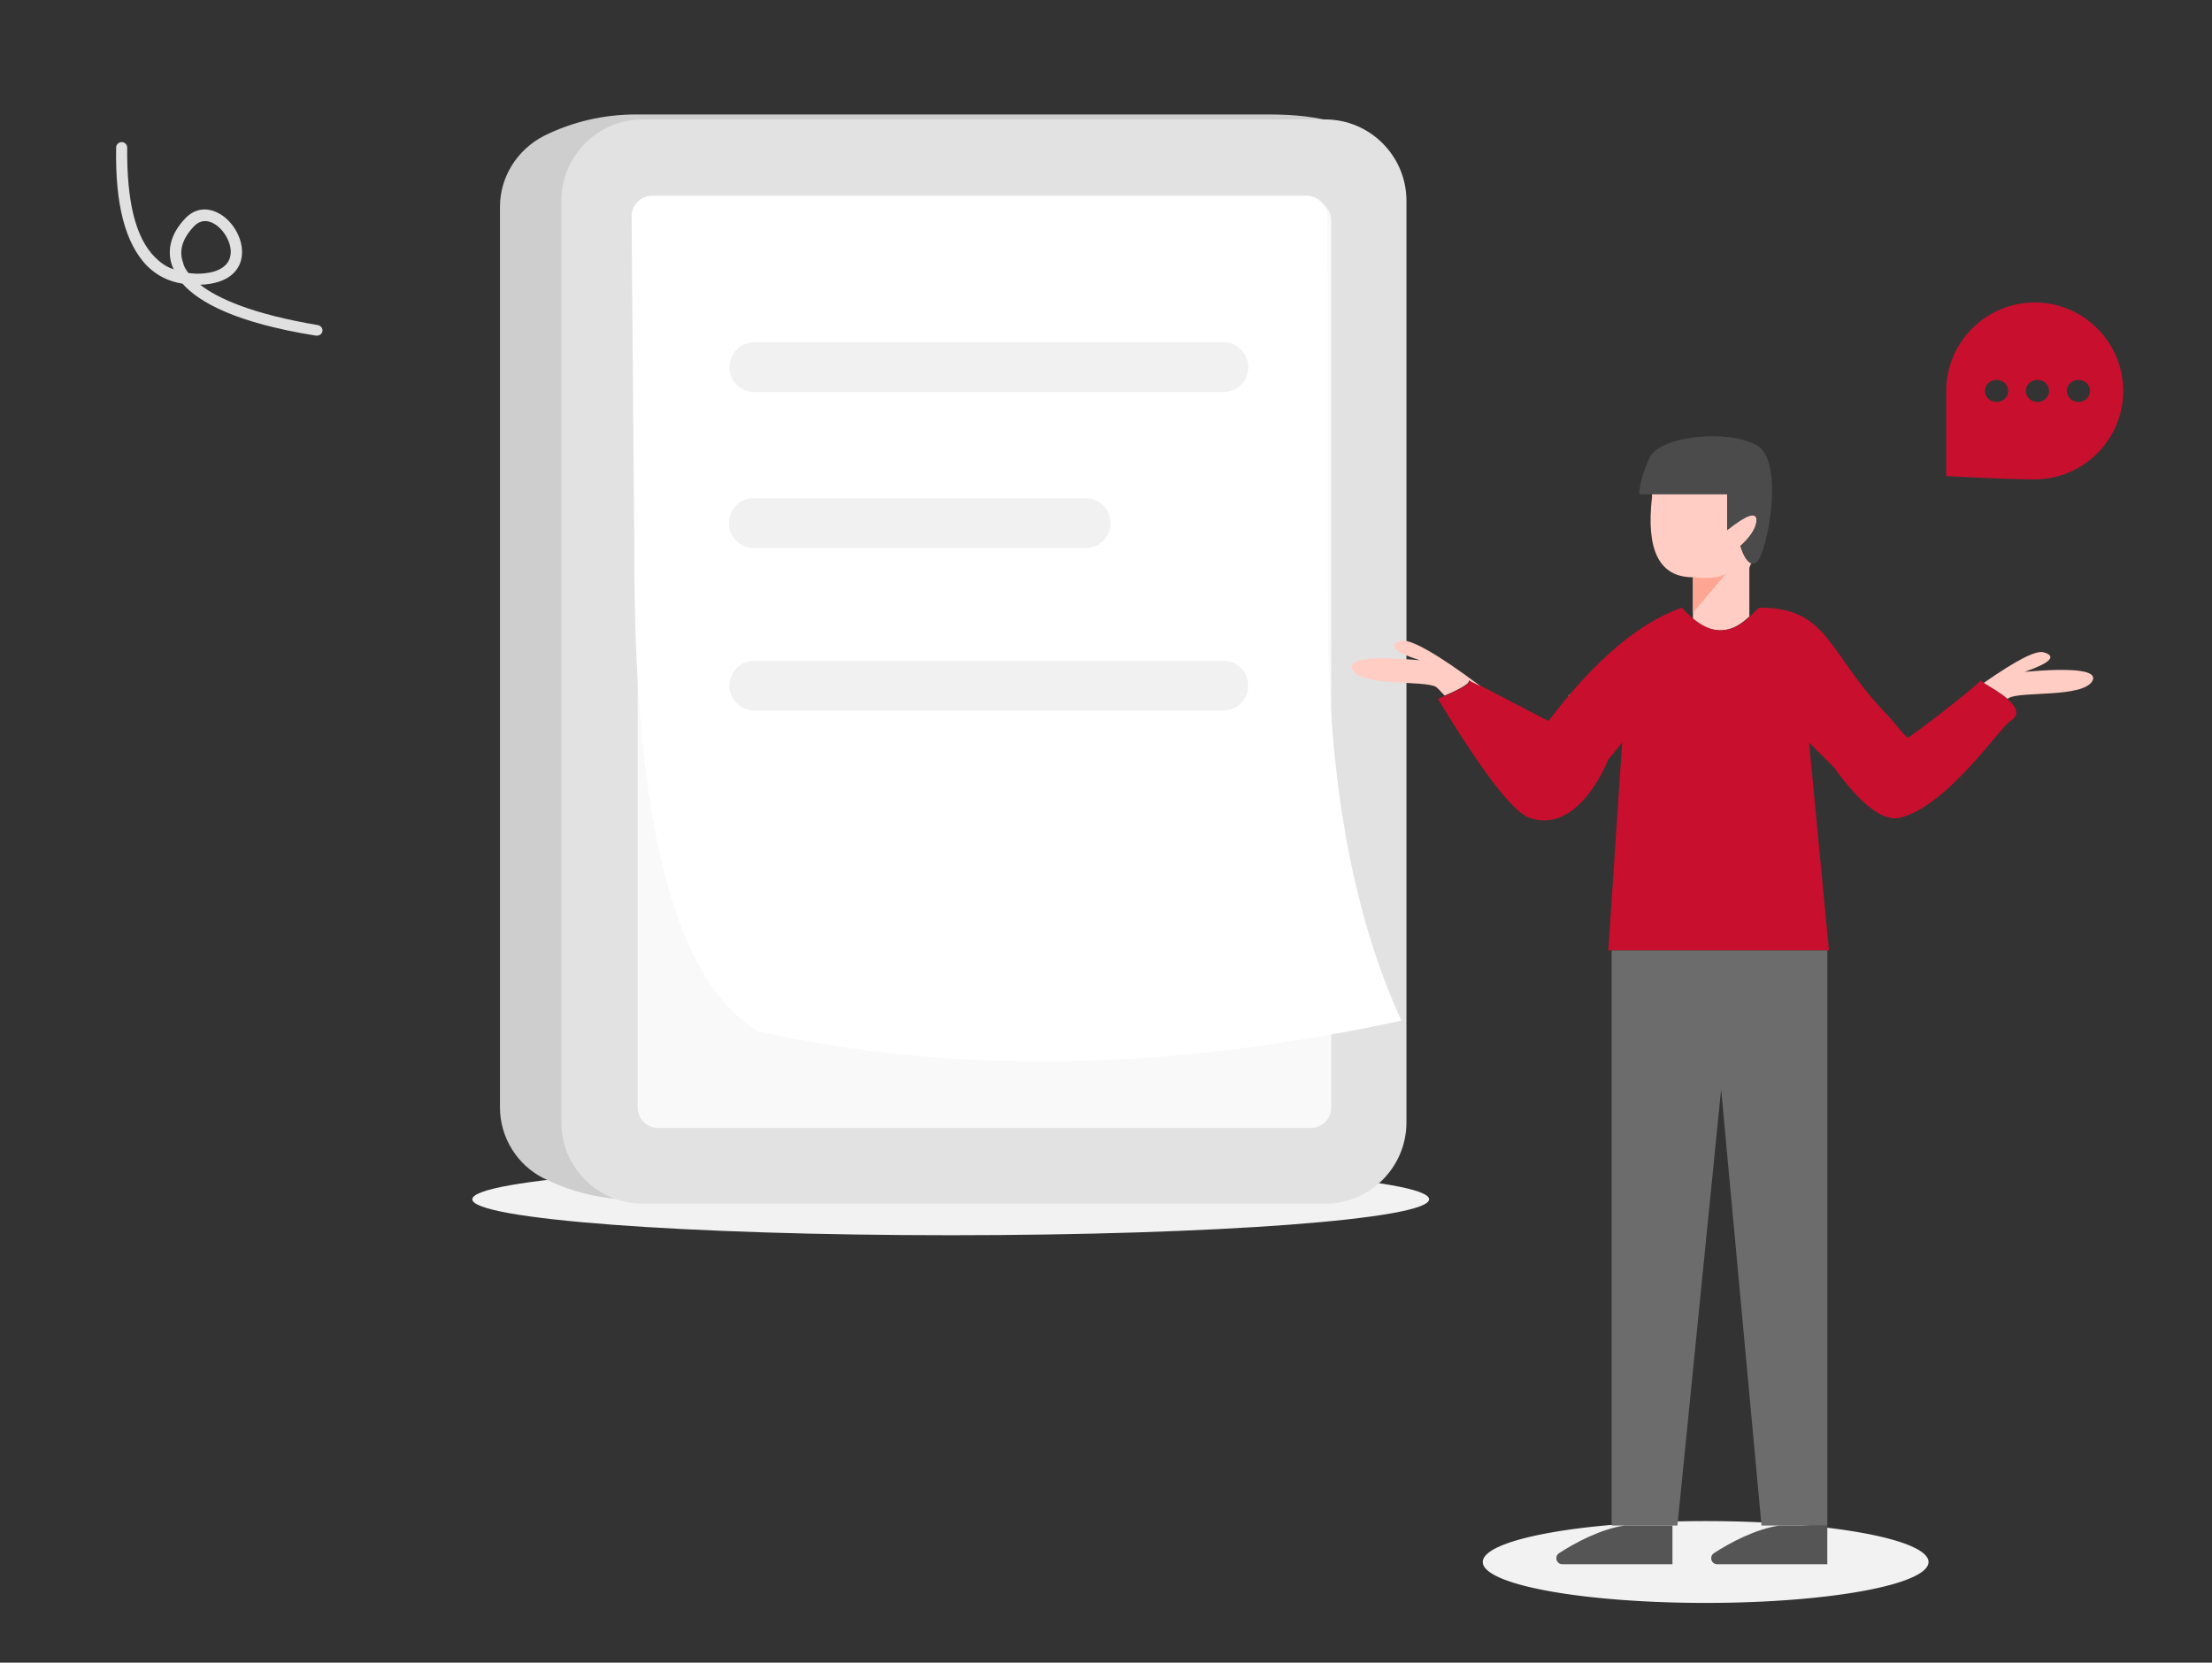 <?xml version="1.0" standalone="no"?><!DOCTYPE svg PUBLIC "-//W3C//DTD SVG 1.1//EN" "http://www.w3.org/Graphics/SVG/1.1/DTD/svg11.dtd"><svg t="1717061546823" class="icon" viewBox="0 0 1362 1024" version="1.1" xmlns="http://www.w3.org/2000/svg" p-id="5328" xmlns:xlink="http://www.w3.org/1999/xlink" width="266.016" height="200"><rect x="0" y="0" width="1362" height="1024" fill="#333333" stroke="none"/><path d="M590.154 716.494c160.394 0.341 289.798 9.876 289.798 22.135s-131.788 22.135-294.566 22.135-294.566-9.876-294.566-22.135 131.788-22.135 294.566-22.135h4.768z" fill="#F2F2F2" p-id="5329"></path><path d="M195.129 206.707h-0.681c-49.038-7.832-71.854-20.432-82.07-32.011-8.854-1.362-16.005-5.108-22.135-11.238-12.94-13.622-19.411-37.119-18.73-72.535 0-2.043 1.703-3.405 3.405-3.405 2.043 0 3.405 1.703 3.405 3.405-0.341 33.032 5.108 55.508 17.027 67.427 3.405 3.405 7.151 6.13 11.578 7.492-0.341-0.681-0.681-1.703-1.022-2.384-3.405-9.876-0.341-20.092 8.173-28.946 5.789-6.13 13.281-7.151 20.773-3.065 8.854 4.768 16.346 17.367 13.622 28.605-1.362 5.449-6.47 14.643-25.2 15.324 10.897 8.513 32.011 18.049 72.535 24.859 1.703 0.341 3.065 2.043 2.724 3.746-0.341 1.703-1.703 2.724-3.405 2.724zM116.124 168.226c1.703 0 3.405 0.341 5.108 0.341 11.578 0 18.73-3.746 20.432-10.216 2.043-7.492-3.746-17.367-10.216-20.773-3.065-1.703-7.832-2.724-12.259 2.043-4.768 5.108-9.876 12.94-6.47 22.135 0.341 1.703 1.362 4.086 3.405 6.47z" fill="#E0E0E0" p-id="5330"></path><path d="M1252.842 186.275c-29.967 0-54.486 24.519-54.486 54.486v52.443c26.221 1.362 44.27 2.043 54.486 2.043 29.967 0 54.486-24.519 54.486-54.486s-24.519-54.486-54.486-54.486z m-23.497 61.297c-4.086 0-7.151-3.065-7.151-6.811s3.065-6.811 7.151-6.811c4.086 0 7.151 3.065 7.151 6.811s-3.065 6.811-7.151 6.811z m25.2 0c-4.086 0-7.151-3.065-7.151-6.811s3.065-6.811 7.151-6.811 7.151 3.065 7.151 6.811-3.065 6.811-7.151 6.811z m25.2 0c-4.086 0-7.151-3.065-7.151-6.811s3.065-6.811 7.151-6.811c4.086 0 7.151 3.065 7.151 6.811s-3.065 6.811-7.151 6.811z" fill="#C8102E" p-id="5331"></path><path d="M912.984 962.022a137.237 25.2 0 1 0 274.474 0 137.237 25.2 0 1 0-274.474 0Z" fill="#F2F2F2" p-id="5332"></path><path d="M781.536 70.492c131.107 0 64.021 106.248 64.021 237.356 0 3.065 0 6.47-0.341 9.535l-7.492 188.318c-5.108 130.426-112.378 233.269-242.804 233.269H391.62c-19.751 0-39.162-4.427-56.87-13.281-16.346-8.173-26.903-25.2-26.903-43.589V127.361c0-18.389 10.557-35.075 26.903-43.589 17.708-8.854 37.119-13.281 56.87-13.281h389.917z" fill="#CECECE" p-id="5333"></path><path d="M815.931 73.556c27.584 0 50.059 22.476 50.059 50.059V691.294c0 27.584-22.476 50.059-50.059 50.059H395.706c-27.584 0-50.059-22.476-50.059-50.059V123.616c0-27.584 22.476-50.059 50.059-50.059h420.225z" fill="#E2E2E2" p-id="5334"></path><path d="M807.077 123.275c6.811 0 12.6 5.449 12.6 12.6v546.224c0 6.811-5.449 12.6-12.6 12.6H405.241c-6.811 0-12.6-5.449-12.6-12.6V135.875c0-6.811 5.449-12.6 12.6-12.6h401.836z" fill="#F9F9F9" p-id="5335"></path><path d="M390.598 343.944c0 164.48 25.54 261.534 76.281 291.161 119.87 26.903 251.999 24.519 396.047-6.47-30.308-66.065-45.292-149.497-45.292-250.977l-0.341-244.507c0-6.811-5.789-12.6-12.6-12.6H401.495c-6.811 0-12.6 5.789-12.6 12.6l1.703 210.793z" fill="#FFFFFF" p-id="5336"></path><path d="M753.272 210.793c8.513 0 15.324 6.811 15.324 15.324s-6.811 15.324-15.324 15.324h-288.777c-8.513 0-15.324-6.811-15.324-15.324s6.811-15.324 15.324-15.324h288.777zM753.272 406.944c8.513 0 15.324 6.811 15.324 15.324s-6.811 15.324-15.324 15.324h-288.777c-8.513 0-15.324-6.811-15.324-15.324s6.811-15.324 15.324-15.324h288.777zM668.478 306.825c8.513 0 15.324 6.811 15.324 15.324s-6.811 15.324-15.324 15.324h-204.323c-8.513 0-15.324-6.811-15.324-15.324s6.811-15.324 15.324-15.324h204.323z" fill="#F1F1F1" p-id="5337"></path><path d="M1071.675 336.112s9.876-8.173 9.876-16.005c0-5.449-6.13-3.405-18.049 6.13v-22.135h-46.313v2.043c-3.746 32.692 4.427 49.378 25.2 49.378v25.54c5.789 4.768 11.238 7.151 16.686 7.151 8.173 0 13.962-4.768 18.049-8.513v-29.967c0.341-1.022 0.681-2.043 1.362-2.724-4.427-1.703-6.811-10.897-6.811-10.897z" fill="#FFCDC3" p-id="5338"></path><path d="M1000.503 939.546c-14.643 2.043-30.648 10.557-40.524 17.027-3.065 2.043-1.703 6.811 2.043 6.811h67.767v-23.838h-29.286zM1095.854 939.546c-14.643 2.043-30.648 10.557-40.524 17.027-3.065 2.043-1.703 6.811 2.043 6.811h67.767v-23.838h-29.286z" fill="#555555" p-id="5339"></path><path d="M1063.162 352.798l-20.773 24.519v-21.794c9.876 1.022 17.027 0.341 20.432-2.384l0.341-0.341z" fill="#FFA593" p-id="5340"></path><path d="M1015.487 282.307c6.13-13.962 48.016-18.049 66.065-8.173s6.13 68.108 0 72.194c-6.13 4.086-9.876-9.876-9.876-9.876s9.876-8.173 9.876-16.005c0-5.449-6.13-3.405-18.049 6.13v-22.135h-54.146c0-5.449 2.043-12.94 6.13-22.135z" fill="#4B4B4B" p-id="5341"></path><path d="M1219.469 419.203c4.427 3.405 31.67 16.686 18.389 24.859-6.47 4.086-39.162 52.784-68.108 59.594-10.216 2.384-23.838-7.832-40.524-30.989l-15.324-15.324 12.259 128.043h-135.875l8.513-128.043s-3.065 3.746-8.854 10.897v0.341c-2.043 4.768-19.411 45.292-48.357 35.075-10.216-3.746-28.946-28.265-56.189-73.216 14.643-6.13 21.113-9.876 19.411-11.578 4.086 2.043 19.751 10.216 47.335 24.519l1.362 0.681c28.265-37.459 55.848-60.616 82.07-69.81 8.173 9.195 16.005 13.962 23.838 13.962 13.962 0 21.794-13.962 24.178-13.962 41.886 0 41.886 27.243 75.94 63.34 8.513 8.854 13.622 16.686 15.324 16.686 1.022 0 39.843-29.627 44.611-35.075z" fill="#C80F2D" p-id="5342"></path><path d="M992.33 585.386v354.16h40.524l26.903-268.685 24.859 268.685h40.524v-354.16z" fill="#6C6C6C" p-id="5343"></path><path d="M1246.712 413.755c15.665-5.449 19.751-9.535 11.919-11.919-4.768-1.703-17.027 4.768-37.119 18.73 3.746 2.384 9.876 5.789 14.643 9.876 0.341-0.341 0.681-0.681 1.022-0.681 7.832-4.086 44.951 0 51.081-10.216 3.746-6.47-10.216-8.513-41.546-5.789zM966.789 427.376l-1.362 1.703c0.341-0.681 0.681-1.362 1.362-1.703zM889.487 428.398c11.238-4.768 16.346-8.173 14.643-9.535 1.362 0.681 3.746 2.043 7.492 3.746-27.243-20.432-43.929-29.627-49.378-27.924-7.832 2.724-4.086 6.811 11.919 11.919-31.33-2.724-44.951-0.681-41.205 6.13 5.789 10.216 43.248 6.13 51.081 10.216 1.022 0.681 3.065 2.724 5.449 5.449z" fill="#FFCDC3" p-id="5344"></path></svg>